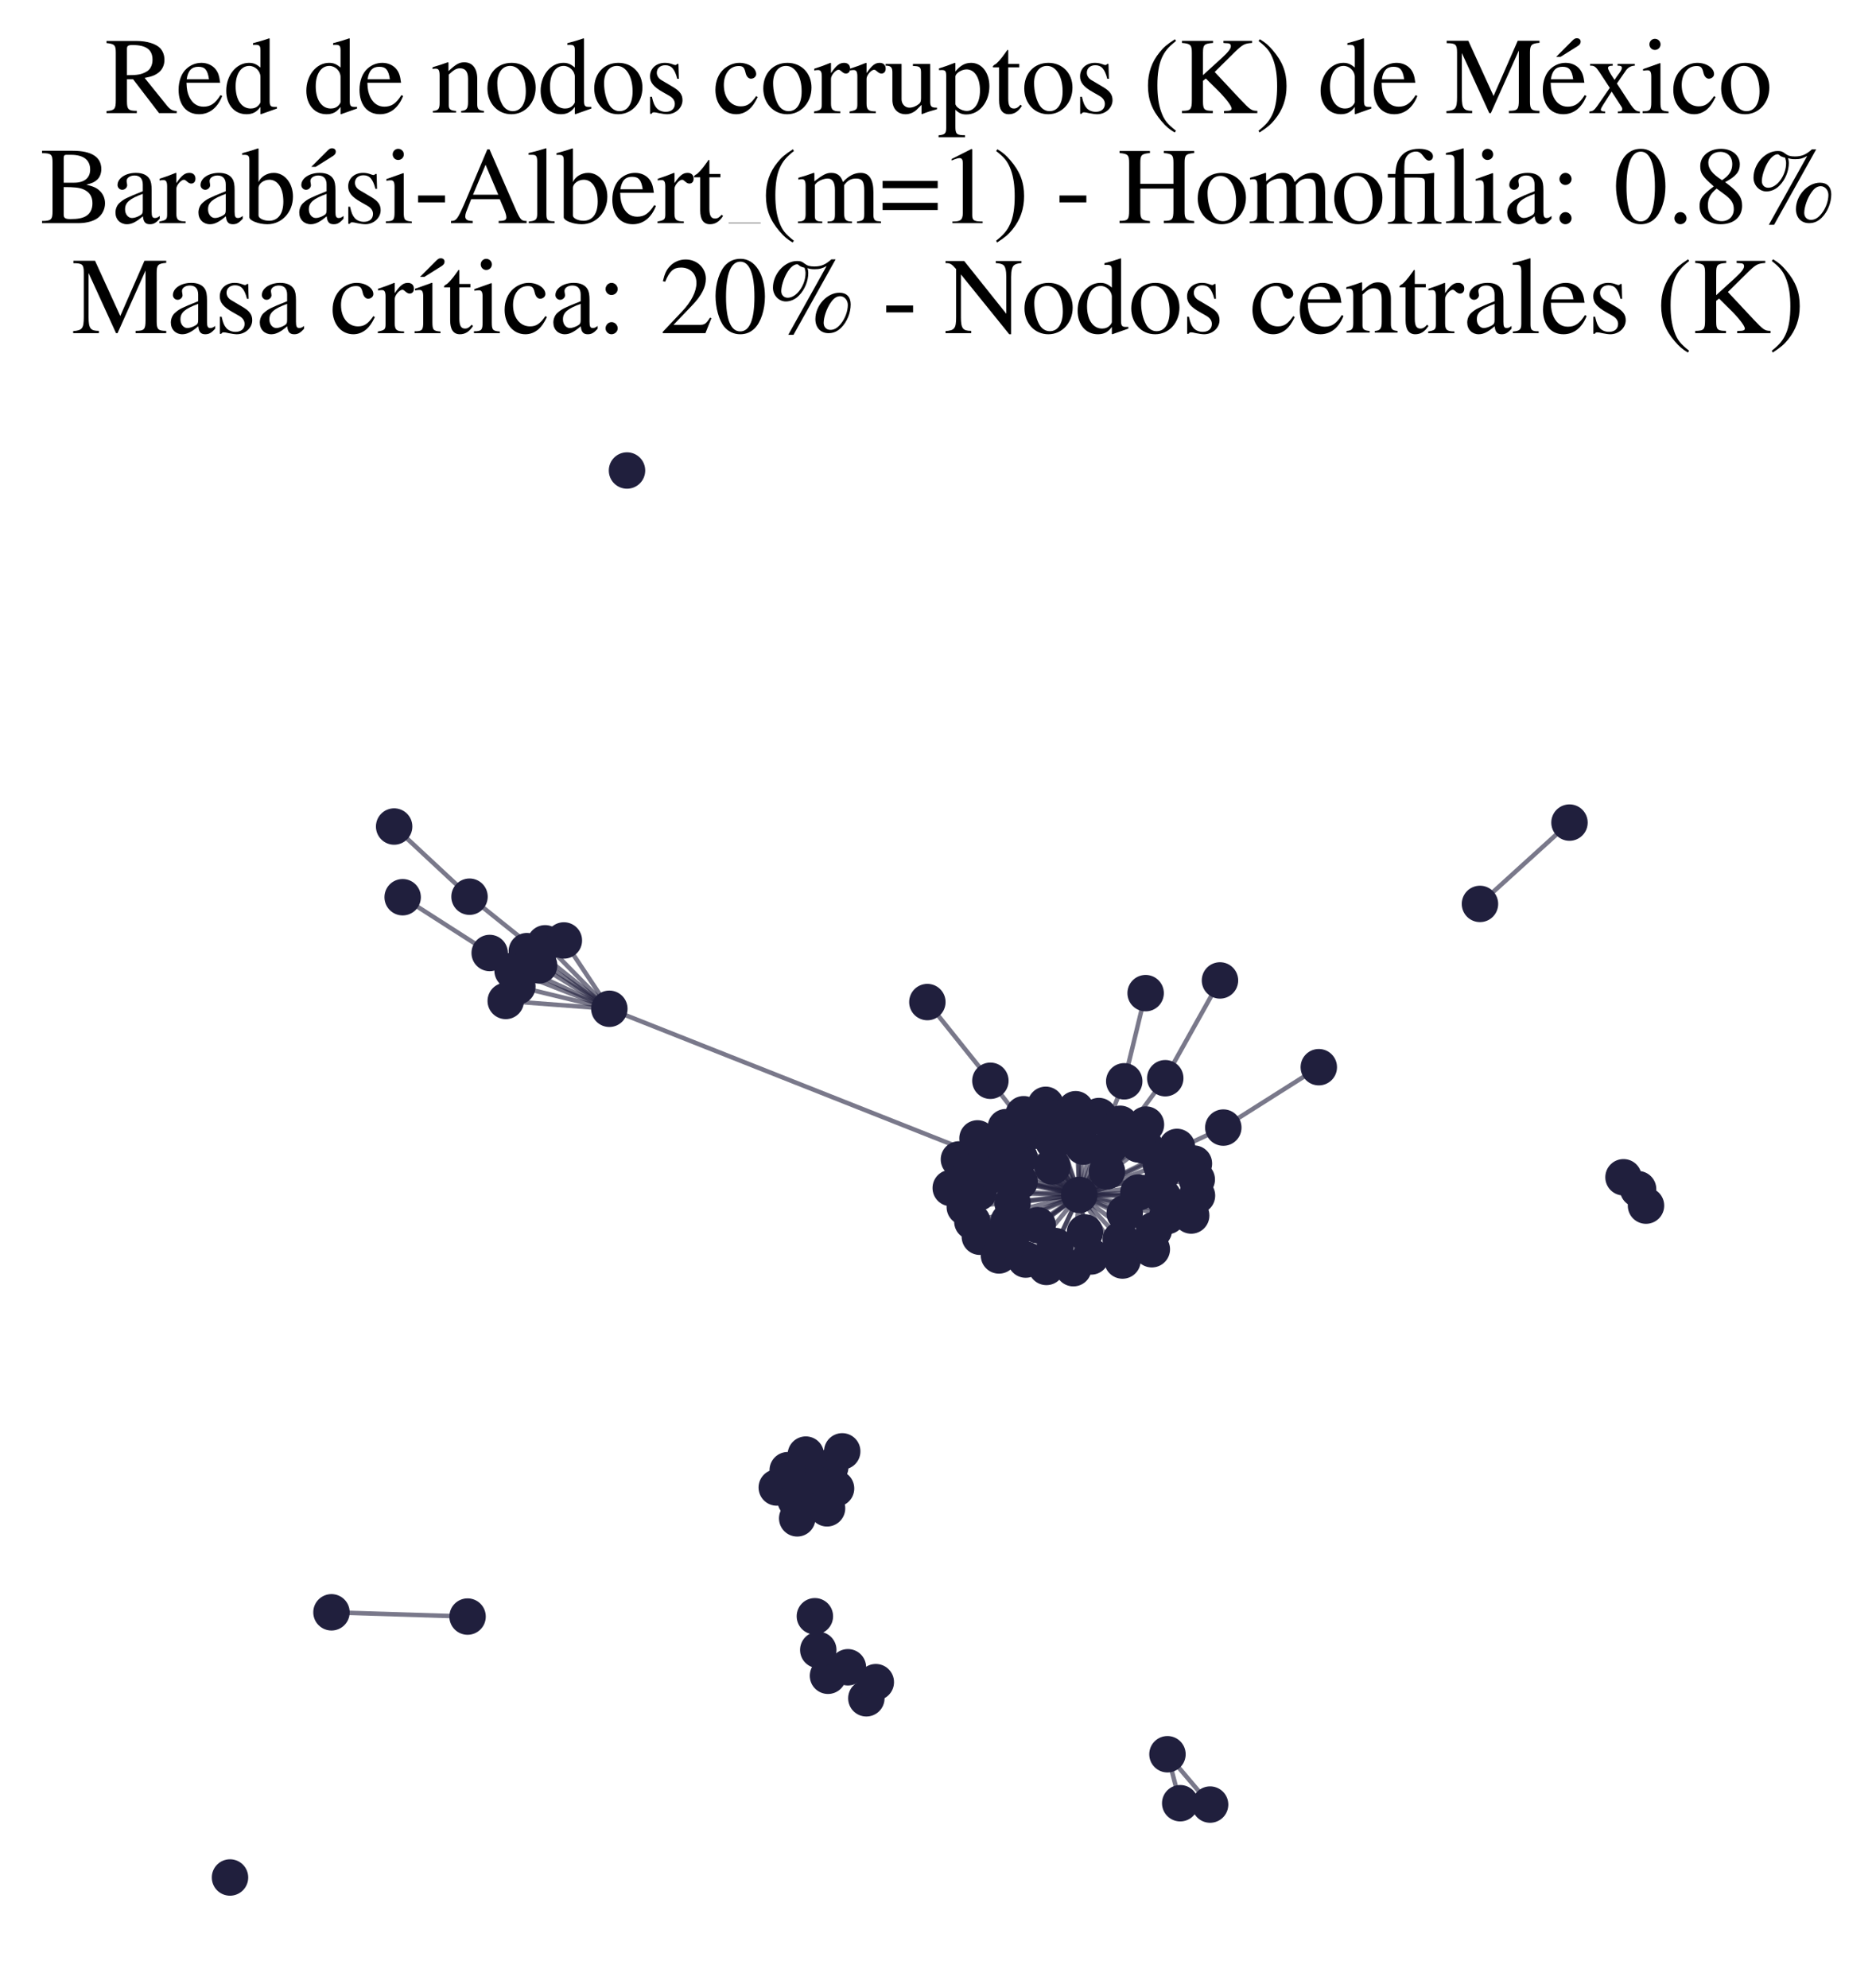 <?xml version="1.0" encoding="utf-8" standalone="no"?>
<!DOCTYPE svg PUBLIC "-//W3C//DTD SVG 1.1//EN"
  "http://www.w3.org/Graphics/SVG/1.1/DTD/svg11.dtd">
<svg xmlns:xlink="http://www.w3.org/1999/xlink" width="168.019pt" height="178.036pt" viewBox="0 0 168.019 178.036" xmlns="http://www.w3.org/2000/svg" version="1.1">
 <defs>
  <style type="text/css">*{stroke-linejoin: round; stroke-linecap: butt}</style>
 </defs>
 <g id="figure_1">
  <g id="patch_1">
   <path d="M 0 178.036 
L 168.019 178.036 
L 168.019 0 
L 0 0 
z
" style="fill: #ffffff"/>
  </g>
  <g id="axes_1">
   <g id="LineCollection_1">
    <path d="M 96.663 107.009 
L 88.479 103.267 
" clip-path="url(#p14bf5aca5a)" style="fill: none; stroke: #201f3d; stroke-opacity: 0.6; stroke-width: 0.4"/>
    <path d="M 96.663 107.009 
L 90.086 100.941 
" clip-path="url(#p14bf5aca5a)" style="fill: none; stroke: #201f3d; stroke-opacity: 0.6; stroke-width: 0.4"/>
    <path d="M 96.663 107.009 
L 88.701 96.787 
" clip-path="url(#p14bf5aca5a)" style="fill: none; stroke: #201f3d; stroke-opacity: 0.6; stroke-width: 0.4"/>
    <path d="M 96.663 107.009 
L 54.574 90.34 
" clip-path="url(#p14bf5aca5a)" style="fill: none; stroke: #201f3d; stroke-opacity: 0.6; stroke-width: 0.4"/>
    <path d="M 96.663 107.009 
L 93.72 113.459 
" clip-path="url(#p14bf5aca5a)" style="fill: none; stroke: #201f3d; stroke-opacity: 0.6; stroke-width: 0.4"/>
    <path d="M 96.663 107.009 
L 97.025 102.684 
" clip-path="url(#p14bf5aca5a)" style="fill: none; stroke: #201f3d; stroke-opacity: 0.6; stroke-width: 0.4"/>
    <path d="M 96.663 107.009 
L 100.535 112.885 
" clip-path="url(#p14bf5aca5a)" style="fill: none; stroke: #201f3d; stroke-opacity: 0.6; stroke-width: 0.4"/>
    <path d="M 96.663 107.009 
L 106.931 104.203 
" clip-path="url(#p14bf5aca5a)" style="fill: none; stroke: #201f3d; stroke-opacity: 0.6; stroke-width: 0.4"/>
    <path d="M 96.663 107.009 
L 97.168 110.374 
" clip-path="url(#p14bf5aca5a)" style="fill: none; stroke: #201f3d; stroke-opacity: 0.6; stroke-width: 0.4"/>
    <path d="M 96.663 107.009 
L 100.689 96.834 
" clip-path="url(#p14bf5aca5a)" style="fill: none; stroke: #201f3d; stroke-opacity: 0.6; stroke-width: 0.4"/>
    <path d="M 96.663 107.009 
L 90.34 109.368 
" clip-path="url(#p14bf5aca5a)" style="fill: none; stroke: #201f3d; stroke-opacity: 0.6; stroke-width: 0.4"/>
    <path d="M 96.663 107.009 
L 104.166 107.184 
" clip-path="url(#p14bf5aca5a)" style="fill: none; stroke: #201f3d; stroke-opacity: 0.6; stroke-width: 0.4"/>
    <path d="M 96.663 107.009 
L 103.97 104.27 
" clip-path="url(#p14bf5aca5a)" style="fill: none; stroke: #201f3d; stroke-opacity: 0.6; stroke-width: 0.4"/>
    <path d="M 96.663 107.009 
L 101.979 102.49 
" clip-path="url(#p14bf5aca5a)" style="fill: none; stroke: #201f3d; stroke-opacity: 0.6; stroke-width: 0.4"/>
    <path d="M 96.663 107.009 
L 92.939 109.717 
" clip-path="url(#p14bf5aca5a)" style="fill: none; stroke: #201f3d; stroke-opacity: 0.6; stroke-width: 0.4"/>
    <path d="M 96.663 107.009 
L 106.686 108.854 
" clip-path="url(#p14bf5aca5a)" style="fill: none; stroke: #201f3d; stroke-opacity: 0.6; stroke-width: 0.4"/>
    <path d="M 96.663 107.009 
L 104.363 96.558 
" clip-path="url(#p14bf5aca5a)" style="fill: none; stroke: #201f3d; stroke-opacity: 0.6; stroke-width: 0.4"/>
    <path d="M 96.663 107.009 
L 89.47 112.43 
" clip-path="url(#p14bf5aca5a)" style="fill: none; stroke: #201f3d; stroke-opacity: 0.6; stroke-width: 0.4"/>
    <path d="M 96.663 107.009 
L 100.731 108.654 
" clip-path="url(#p14bf5aca5a)" style="fill: none; stroke: #201f3d; stroke-opacity: 0.6; stroke-width: 0.4"/>
    <path d="M 96.663 107.009 
L 103.346 110.159 
" clip-path="url(#p14bf5aca5a)" style="fill: none; stroke: #201f3d; stroke-opacity: 0.6; stroke-width: 0.4"/>
    <path d="M 96.663 107.009 
L 87.087 109.407 
" clip-path="url(#p14bf5aca5a)" style="fill: none; stroke: #201f3d; stroke-opacity: 0.6; stroke-width: 0.4"/>
    <path d="M 96.663 107.009 
L 85.151 106.391 
" clip-path="url(#p14bf5aca5a)" style="fill: none; stroke: #201f3d; stroke-opacity: 0.6; stroke-width: 0.4"/>
    <path d="M 96.663 107.009 
L 85.884 103.83 
" clip-path="url(#p14bf5aca5a)" style="fill: none; stroke: #201f3d; stroke-opacity: 0.6; stroke-width: 0.4"/>
    <path d="M 96.663 107.009 
L 97.722 112.522 
" clip-path="url(#p14bf5aca5a)" style="fill: none; stroke: #201f3d; stroke-opacity: 0.6; stroke-width: 0.4"/>
    <path d="M 96.663 107.009 
L 89.125 105.162 
" clip-path="url(#p14bf5aca5a)" style="fill: none; stroke: #201f3d; stroke-opacity: 0.6; stroke-width: 0.4"/>
    <path d="M 96.663 107.009 
L 90.688 107.738 
" clip-path="url(#p14bf5aca5a)" style="fill: none; stroke: #201f3d; stroke-opacity: 0.6; stroke-width: 0.4"/>
    <path d="M 96.663 107.009 
L 90.393 102.383 
" clip-path="url(#p14bf5aca5a)" style="fill: none; stroke: #201f3d; stroke-opacity: 0.6; stroke-width: 0.4"/>
    <path d="M 96.663 107.009 
L 87.759 110.756 
" clip-path="url(#p14bf5aca5a)" style="fill: none; stroke: #201f3d; stroke-opacity: 0.6; stroke-width: 0.4"/>
    <path d="M 96.663 107.009 
L 109.562 100.98 
" clip-path="url(#p14bf5aca5a)" style="fill: none; stroke: #201f3d; stroke-opacity: 0.6; stroke-width: 0.4"/>
    <path d="M 96.663 107.009 
L 101.953 106.791 
" clip-path="url(#p14bf5aca5a)" style="fill: none; stroke: #201f3d; stroke-opacity: 0.6; stroke-width: 0.4"/>
    <path d="M 96.663 107.009 
L 96.568 100.727 
" clip-path="url(#p14bf5aca5a)" style="fill: none; stroke: #201f3d; stroke-opacity: 0.6; stroke-width: 0.4"/>
    <path d="M 96.663 107.009 
L 102.635 100.709 
" clip-path="url(#p14bf5aca5a)" style="fill: none; stroke: #201f3d; stroke-opacity: 0.6; stroke-width: 0.4"/>
    <path d="M 96.663 107.009 
L 86.41 108.101 
" clip-path="url(#p14bf5aca5a)" style="fill: none; stroke: #201f3d; stroke-opacity: 0.6; stroke-width: 0.4"/>
    <path d="M 96.663 107.009 
L 105.412 102.711 
" clip-path="url(#p14bf5aca5a)" style="fill: none; stroke: #201f3d; stroke-opacity: 0.6; stroke-width: 0.4"/>
    <path d="M 96.663 107.009 
L 91.317 105.817 
" clip-path="url(#p14bf5aca5a)" style="fill: none; stroke: #201f3d; stroke-opacity: 0.6; stroke-width: 0.4"/>
    <path d="M 96.663 107.009 
L 93.658 98.941 
" clip-path="url(#p14bf5aca5a)" style="fill: none; stroke: #201f3d; stroke-opacity: 0.6; stroke-width: 0.4"/>
    <path d="M 96.663 107.009 
L 98.417 99.946 
" clip-path="url(#p14bf5aca5a)" style="fill: none; stroke: #201f3d; stroke-opacity: 0.6; stroke-width: 0.4"/>
    <path d="M 96.663 107.009 
L 92.696 101.26 
" clip-path="url(#p14bf5aca5a)" style="fill: none; stroke: #201f3d; stroke-opacity: 0.6; stroke-width: 0.4"/>
    <path d="M 96.663 107.009 
L 94.359 102.261 
" clip-path="url(#p14bf5aca5a)" style="fill: none; stroke: #201f3d; stroke-opacity: 0.6; stroke-width: 0.4"/>
    <path d="M 96.663 107.009 
L 104.543 108.904 
" clip-path="url(#p14bf5aca5a)" style="fill: none; stroke: #201f3d; stroke-opacity: 0.6; stroke-width: 0.4"/>
    <path d="M 96.663 107.009 
L 102.517 102.61 
" clip-path="url(#p14bf5aca5a)" style="fill: none; stroke: #201f3d; stroke-opacity: 0.6; stroke-width: 0.4"/>
    <path d="M 96.663 107.009 
L 96.335 99.334 
" clip-path="url(#p14bf5aca5a)" style="fill: none; stroke: #201f3d; stroke-opacity: 0.6; stroke-width: 0.4"/>
    <path d="M 96.663 107.009 
L 107.186 105.628 
" clip-path="url(#p14bf5aca5a)" style="fill: none; stroke: #201f3d; stroke-opacity: 0.6; stroke-width: 0.4"/>
    <path d="M 96.663 107.009 
L 91.864 112.8 
" clip-path="url(#p14bf5aca5a)" style="fill: none; stroke: #201f3d; stroke-opacity: 0.6; stroke-width: 0.4"/>
    <path d="M 96.663 107.009 
L 94.51 111.586 
" clip-path="url(#p14bf5aca5a)" style="fill: none; stroke: #201f3d; stroke-opacity: 0.6; stroke-width: 0.4"/>
    <path d="M 96.663 107.009 
L 100.329 100.641 
" clip-path="url(#p14bf5aca5a)" style="fill: none; stroke: #201f3d; stroke-opacity: 0.6; stroke-width: 0.4"/>
    <path d="M 96.663 107.009 
L 86.822 105.038 
" clip-path="url(#p14bf5aca5a)" style="fill: none; stroke: #201f3d; stroke-opacity: 0.6; stroke-width: 0.4"/>
    <path d="M 96.663 107.009 
L 103.161 111.874 
" clip-path="url(#p14bf5aca5a)" style="fill: none; stroke: #201f3d; stroke-opacity: 0.6; stroke-width: 0.4"/>
    <path d="M 96.663 107.009 
L 87.547 101.947 
" clip-path="url(#p14bf5aca5a)" style="fill: none; stroke: #201f3d; stroke-opacity: 0.6; stroke-width: 0.4"/>
    <path d="M 96.663 107.009 
L 104.16 104.958 
" clip-path="url(#p14bf5aca5a)" style="fill: none; stroke: #201f3d; stroke-opacity: 0.6; stroke-width: 0.4"/>
    <path d="M 96.663 107.009 
L 91.681 99.783 
" clip-path="url(#p14bf5aca5a)" style="fill: none; stroke: #201f3d; stroke-opacity: 0.6; stroke-width: 0.4"/>
    <path d="M 96.663 107.009 
L 99.141 104.897 
" clip-path="url(#p14bf5aca5a)" style="fill: none; stroke: #201f3d; stroke-opacity: 0.6; stroke-width: 0.4"/>
    <path d="M 96.663 107.009 
L 94.26 104.468 
" clip-path="url(#p14bf5aca5a)" style="fill: none; stroke: #201f3d; stroke-opacity: 0.6; stroke-width: 0.4"/>
    <path d="M 96.663 107.009 
L 91.316 103.678 
" clip-path="url(#p14bf5aca5a)" style="fill: none; stroke: #201f3d; stroke-opacity: 0.6; stroke-width: 0.4"/>
    <path d="M 96.663 107.009 
L 100.37 111.015 
" clip-path="url(#p14bf5aca5a)" style="fill: none; stroke: #201f3d; stroke-opacity: 0.6; stroke-width: 0.4"/>
    <path d="M 96.663 107.009 
L 94.293 99.99 
" clip-path="url(#p14bf5aca5a)" style="fill: none; stroke: #201f3d; stroke-opacity: 0.6; stroke-width: 0.4"/>
    <path d="M 96.663 107.009 
L 107.205 107.071 
" clip-path="url(#p14bf5aca5a)" style="fill: none; stroke: #201f3d; stroke-opacity: 0.6; stroke-width: 0.4"/>
    <path d="M 96.663 107.009 
L 99.435 102.654 
" clip-path="url(#p14bf5aca5a)" style="fill: none; stroke: #201f3d; stroke-opacity: 0.6; stroke-width: 0.4"/>
    <path d="M 96.663 107.009 
L 90.545 111.173 
" clip-path="url(#p14bf5aca5a)" style="fill: none; stroke: #201f3d; stroke-opacity: 0.6; stroke-width: 0.4"/>
    <path d="M 96.663 107.009 
L 87.641 106.811 
" clip-path="url(#p14bf5aca5a)" style="fill: none; stroke: #201f3d; stroke-opacity: 0.6; stroke-width: 0.4"/>
    <path d="M 96.663 107.009 
L 96.134 113.571 
" clip-path="url(#p14bf5aca5a)" style="fill: none; stroke: #201f3d; stroke-opacity: 0.6; stroke-width: 0.4"/>
    <path d="M 88.701 96.787 
L 83.057 89.739 
" clip-path="url(#p14bf5aca5a)" style="fill: none; stroke: #201f3d; stroke-opacity: 0.6; stroke-width: 0.4"/>
    <path d="M 54.574 90.34 
L 43.857 85.344 
" clip-path="url(#p14bf5aca5a)" style="fill: none; stroke: #201f3d; stroke-opacity: 0.6; stroke-width: 0.4"/>
    <path d="M 54.574 90.34 
L 50.502 84.222 
" clip-path="url(#p14bf5aca5a)" style="fill: none; stroke: #201f3d; stroke-opacity: 0.6; stroke-width: 0.4"/>
    <path d="M 54.574 90.34 
L 48.823 84.478 
" clip-path="url(#p14bf5aca5a)" style="fill: none; stroke: #201f3d; stroke-opacity: 0.6; stroke-width: 0.4"/>
    <path d="M 54.574 90.34 
L 42.051 80.302 
" clip-path="url(#p14bf5aca5a)" style="fill: none; stroke: #201f3d; stroke-opacity: 0.6; stroke-width: 0.4"/>
    <path d="M 54.574 90.34 
L 48.286 86.457 
" clip-path="url(#p14bf5aca5a)" style="fill: none; stroke: #201f3d; stroke-opacity: 0.6; stroke-width: 0.4"/>
    <path d="M 54.574 90.34 
L 45.295 89.639 
" clip-path="url(#p14bf5aca5a)" style="fill: none; stroke: #201f3d; stroke-opacity: 0.6; stroke-width: 0.4"/>
    <path d="M 54.574 90.34 
L 46.337 88.344 
" clip-path="url(#p14bf5aca5a)" style="fill: none; stroke: #201f3d; stroke-opacity: 0.6; stroke-width: 0.4"/>
    <path d="M 54.574 90.34 
L 47.185 85.179 
" clip-path="url(#p14bf5aca5a)" style="fill: none; stroke: #201f3d; stroke-opacity: 0.6; stroke-width: 0.4"/>
    <path d="M 54.574 90.34 
L 45.909 86.932 
" clip-path="url(#p14bf5aca5a)" style="fill: none; stroke: #201f3d; stroke-opacity: 0.6; stroke-width: 0.4"/>
    <path d="M 100.689 96.834 
L 102.606 88.94 
" clip-path="url(#p14bf5aca5a)" style="fill: none; stroke: #201f3d; stroke-opacity: 0.6; stroke-width: 0.4"/>
    <path d="M 118.115 95.571 
L 109.562 100.98 
" clip-path="url(#p14bf5aca5a)" style="fill: none; stroke: #201f3d; stroke-opacity: 0.6; stroke-width: 0.4"/>
    <path d="M 109.264 87.802 
L 104.363 96.558 
" clip-path="url(#p14bf5aca5a)" style="fill: none; stroke: #201f3d; stroke-opacity: 0.6; stroke-width: 0.4"/>
    <path d="M 29.688 144.389 
L 41.877 144.771 
" clip-path="url(#p14bf5aca5a)" style="fill: none; stroke: #201f3d; stroke-opacity: 0.6; stroke-width: 0.4"/>
    <path d="M 140.567 73.666 
L 132.55 80.949 
" clip-path="url(#p14bf5aca5a)" style="fill: none; stroke: #201f3d; stroke-opacity: 0.6; stroke-width: 0.4"/>
    <path d="M 43.857 85.344 
L 36.063 80.349 
" clip-path="url(#p14bf5aca5a)" style="fill: none; stroke: #201f3d; stroke-opacity: 0.6; stroke-width: 0.4"/>
    <path d="M 104.561 157.1 
L 105.703 161.485 
" clip-path="url(#p14bf5aca5a)" style="fill: none; stroke: #201f3d; stroke-opacity: 0.6; stroke-width: 0.4"/>
    <path d="M 104.561 157.1 
L 108.379 161.607 
" clip-path="url(#p14bf5aca5a)" style="fill: none; stroke: #201f3d; stroke-opacity: 0.6; stroke-width: 0.4"/>
    <path d="M 42.051 80.302 
L 35.3 74.019 
" clip-path="url(#p14bf5aca5a)" style="fill: none; stroke: #201f3d; stroke-opacity: 0.6; stroke-width: 0.4"/>
   </g>
   <g id="PathCollection_1">
    <defs>
     <path id="m39d79a6104" d="M 0 1.581 
C 0.419 1.581 0.822 1.415 1.118 1.118 
C 1.415 0.822 1.581 0.419 1.581 0 
C 1.581 -0.419 1.415 -0.822 1.118 -1.118 
C 0.822 -1.415 0.419 -1.581 0 -1.581 
C -0.419 -1.581 -0.822 -1.415 -1.118 -1.118 
C -1.415 -0.822 -1.581 -0.419 -1.581 0 
C -1.581 0.419 -1.415 0.822 -1.118 1.118 
C -0.822 1.415 -0.419 1.581 0 1.581 
z
" style="stroke: #201f3d; stroke-width: 0.1"/>
    </defs>
    <g clip-path="url(#p14bf5aca5a)">
     <use xlink:href="#m39d79a6104" x="99.435" y="102.654" style="fill: #201f3d; stroke: #201f3d; stroke-width: 0.1"/>
     <use xlink:href="#m39d79a6104" x="35.3" y="74.019" style="fill: #201f3d; stroke: #201f3d; stroke-width: 0.1"/>
     <use xlink:href="#m39d79a6104" x="102.517" y="102.61" style="fill: #201f3d; stroke: #201f3d; stroke-width: 0.1"/>
     <use xlink:href="#m39d79a6104" x="103.97" y="104.27" style="fill: #201f3d; stroke: #201f3d; stroke-width: 0.1"/>
     <use xlink:href="#m39d79a6104" x="91.316" y="103.678" style="fill: #201f3d; stroke: #201f3d; stroke-width: 0.1"/>
     <use xlink:href="#m39d79a6104" x="87.759" y="110.756" style="fill: #201f3d; stroke: #201f3d; stroke-width: 0.1"/>
     <use xlink:href="#m39d79a6104" x="93.658" y="98.941" style="fill: #201f3d; stroke: #201f3d; stroke-width: 0.1"/>
     <use xlink:href="#m39d79a6104" x="92.696" y="101.26" style="fill: #201f3d; stroke: #201f3d; stroke-width: 0.1"/>
     <use xlink:href="#m39d79a6104" x="74.879" y="133.3" style="fill: #201f3d; stroke: #201f3d; stroke-width: 0.1"/>
     <use xlink:href="#m39d79a6104" x="47.185" y="85.179" style="fill: #201f3d; stroke: #201f3d; stroke-width: 0.1"/>
     <use xlink:href="#m39d79a6104" x="104.543" y="108.904" style="fill: #201f3d; stroke: #201f3d; stroke-width: 0.1"/>
     <use xlink:href="#m39d79a6104" x="69.569" y="133.212" style="fill: #201f3d; stroke: #201f3d; stroke-width: 0.1"/>
     <use xlink:href="#m39d79a6104" x="109.264" y="87.802" style="fill: #201f3d; stroke: #201f3d; stroke-width: 0.1"/>
     <use xlink:href="#m39d79a6104" x="145.405" y="105.429" style="fill: #201f3d; stroke: #201f3d; stroke-width: 0.1"/>
     <use xlink:href="#m39d79a6104" x="20.6" y="168.136" style="fill: #201f3d; stroke: #201f3d; stroke-width: 0.1"/>
     <use xlink:href="#m39d79a6104" x="104.561" y="157.1" style="fill: #201f3d; stroke: #201f3d; stroke-width: 0.1"/>
     <use xlink:href="#m39d79a6104" x="41.877" y="144.771" style="fill: #201f3d; stroke: #201f3d; stroke-width: 0.1"/>
     <use xlink:href="#m39d79a6104" x="83.057" y="89.739" style="fill: #201f3d; stroke: #201f3d; stroke-width: 0.1"/>
     <use xlink:href="#m39d79a6104" x="72.171" y="130.265" style="fill: #201f3d; stroke: #201f3d; stroke-width: 0.1"/>
     <use xlink:href="#m39d79a6104" x="100.535" y="112.885" style="fill: #201f3d; stroke: #201f3d; stroke-width: 0.1"/>
     <use xlink:href="#m39d79a6104" x="106.686" y="108.854" style="fill: #201f3d; stroke: #201f3d; stroke-width: 0.1"/>
     <use xlink:href="#m39d79a6104" x="90.688" y="107.738" style="fill: #201f3d; stroke: #201f3d; stroke-width: 0.1"/>
     <use xlink:href="#m39d79a6104" x="97.722" y="112.522" style="fill: #201f3d; stroke: #201f3d; stroke-width: 0.1"/>
     <use xlink:href="#m39d79a6104" x="96.134" y="113.571" style="fill: #201f3d; stroke: #201f3d; stroke-width: 0.1"/>
     <use xlink:href="#m39d79a6104" x="103.346" y="110.159" style="fill: #201f3d; stroke: #201f3d; stroke-width: 0.1"/>
     <use xlink:href="#m39d79a6104" x="89.47" y="112.43" style="fill: #201f3d; stroke: #201f3d; stroke-width: 0.1"/>
     <use xlink:href="#m39d79a6104" x="74.36" y="131.381" style="fill: #201f3d; stroke: #201f3d; stroke-width: 0.1"/>
     <use xlink:href="#m39d79a6104" x="140.567" y="73.666" style="fill: #201f3d; stroke: #201f3d; stroke-width: 0.1"/>
     <use xlink:href="#m39d79a6104" x="104.363" y="96.558" style="fill: #201f3d; stroke: #201f3d; stroke-width: 0.1"/>
     <use xlink:href="#m39d79a6104" x="42.051" y="80.302" style="fill: #201f3d; stroke: #201f3d; stroke-width: 0.1"/>
     <use xlink:href="#m39d79a6104" x="46.337" y="88.344" style="fill: #201f3d; stroke: #201f3d; stroke-width: 0.1"/>
     <use xlink:href="#m39d79a6104" x="100.689" y="96.834" style="fill: #201f3d; stroke: #201f3d; stroke-width: 0.1"/>
     <use xlink:href="#m39d79a6104" x="56.156" y="42.136" style="fill: #201f3d; stroke: #201f3d; stroke-width: 0.1"/>
     <use xlink:href="#m39d79a6104" x="96.568" y="100.727" style="fill: #201f3d; stroke: #201f3d; stroke-width: 0.1"/>
     <use xlink:href="#m39d79a6104" x="108.379" y="161.607" style="fill: #201f3d; stroke: #201f3d; stroke-width: 0.1"/>
     <use xlink:href="#m39d79a6104" x="90.086" y="100.941" style="fill: #201f3d; stroke: #201f3d; stroke-width: 0.1"/>
     <use xlink:href="#m39d79a6104" x="88.479" y="103.267" style="fill: #201f3d; stroke: #201f3d; stroke-width: 0.1"/>
     <use xlink:href="#m39d79a6104" x="104.16" y="104.958" style="fill: #201f3d; stroke: #201f3d; stroke-width: 0.1"/>
     <use xlink:href="#m39d79a6104" x="104.166" y="107.184" style="fill: #201f3d; stroke: #201f3d; stroke-width: 0.1"/>
     <use xlink:href="#m39d79a6104" x="54.574" y="90.34" style="fill: #201f3d; stroke: #201f3d; stroke-width: 0.1"/>
     <use xlink:href="#m39d79a6104" x="88.701" y="96.787" style="fill: #201f3d; stroke: #201f3d; stroke-width: 0.1"/>
     <use xlink:href="#m39d79a6104" x="36.063" y="80.349" style="fill: #201f3d; stroke: #201f3d; stroke-width: 0.1"/>
     <use xlink:href="#m39d79a6104" x="99.141" y="104.897" style="fill: #201f3d; stroke: #201f3d; stroke-width: 0.1"/>
     <use xlink:href="#m39d79a6104" x="94.293" y="99.99" style="fill: #201f3d; stroke: #201f3d; stroke-width: 0.1"/>
     <use xlink:href="#m39d79a6104" x="74.157" y="150.071" style="fill: #201f3d; stroke: #201f3d; stroke-width: 0.1"/>
     <use xlink:href="#m39d79a6104" x="91.864" y="112.8" style="fill: #201f3d; stroke: #201f3d; stroke-width: 0.1"/>
     <use xlink:href="#m39d79a6104" x="48.823" y="84.478" style="fill: #201f3d; stroke: #201f3d; stroke-width: 0.1"/>
     <use xlink:href="#m39d79a6104" x="93.72" y="113.459" style="fill: #201f3d; stroke: #201f3d; stroke-width: 0.1"/>
     <use xlink:href="#m39d79a6104" x="45.295" y="89.639" style="fill: #201f3d; stroke: #201f3d; stroke-width: 0.1"/>
     <use xlink:href="#m39d79a6104" x="146.712" y="106.495" style="fill: #201f3d; stroke: #201f3d; stroke-width: 0.1"/>
     <use xlink:href="#m39d79a6104" x="85.151" y="106.391" style="fill: #201f3d; stroke: #201f3d; stroke-width: 0.1"/>
     <use xlink:href="#m39d79a6104" x="77.593" y="152.09" style="fill: #201f3d; stroke: #201f3d; stroke-width: 0.1"/>
     <use xlink:href="#m39d79a6104" x="101.979" y="102.49" style="fill: #201f3d; stroke: #201f3d; stroke-width: 0.1"/>
     <use xlink:href="#m39d79a6104" x="109.562" y="100.98" style="fill: #201f3d; stroke: #201f3d; stroke-width: 0.1"/>
     <use xlink:href="#m39d79a6104" x="101.953" y="106.791" style="fill: #201f3d; stroke: #201f3d; stroke-width: 0.1"/>
     <use xlink:href="#m39d79a6104" x="100.37" y="111.015" style="fill: #201f3d; stroke: #201f3d; stroke-width: 0.1"/>
     <use xlink:href="#m39d79a6104" x="98.417" y="99.946" style="fill: #201f3d; stroke: #201f3d; stroke-width: 0.1"/>
     <use xlink:href="#m39d79a6104" x="85.884" y="103.83" style="fill: #201f3d; stroke: #201f3d; stroke-width: 0.1"/>
     <use xlink:href="#m39d79a6104" x="94.359" y="102.261" style="fill: #201f3d; stroke: #201f3d; stroke-width: 0.1"/>
     <use xlink:href="#m39d79a6104" x="50.502" y="84.222" style="fill: #201f3d; stroke: #201f3d; stroke-width: 0.1"/>
     <use xlink:href="#m39d79a6104" x="96.335" y="99.334" style="fill: #201f3d; stroke: #201f3d; stroke-width: 0.1"/>
     <use xlink:href="#m39d79a6104" x="87.087" y="109.407" style="fill: #201f3d; stroke: #201f3d; stroke-width: 0.1"/>
     <use xlink:href="#m39d79a6104" x="107.205" y="107.071" style="fill: #201f3d; stroke: #201f3d; stroke-width: 0.1"/>
     <use xlink:href="#m39d79a6104" x="72.701" y="132.475" style="fill: #201f3d; stroke: #201f3d; stroke-width: 0.1"/>
     <use xlink:href="#m39d79a6104" x="71.258" y="134.357" style="fill: #201f3d; stroke: #201f3d; stroke-width: 0.1"/>
     <use xlink:href="#m39d79a6104" x="102.635" y="100.709" style="fill: #201f3d; stroke: #201f3d; stroke-width: 0.1"/>
     <use xlink:href="#m39d79a6104" x="86.822" y="105.038" style="fill: #201f3d; stroke: #201f3d; stroke-width: 0.1"/>
     <use xlink:href="#m39d79a6104" x="106.931" y="104.203" style="fill: #201f3d; stroke: #201f3d; stroke-width: 0.1"/>
     <use xlink:href="#m39d79a6104" x="71.4" y="135.975" style="fill: #201f3d; stroke: #201f3d; stroke-width: 0.1"/>
     <use xlink:href="#m39d79a6104" x="87.641" y="106.811" style="fill: #201f3d; stroke: #201f3d; stroke-width: 0.1"/>
     <use xlink:href="#m39d79a6104" x="75.431" y="129.974" style="fill: #201f3d; stroke: #201f3d; stroke-width: 0.1"/>
     <use xlink:href="#m39d79a6104" x="89.125" y="105.162" style="fill: #201f3d; stroke: #201f3d; stroke-width: 0.1"/>
     <use xlink:href="#m39d79a6104" x="86.41" y="108.101" style="fill: #201f3d; stroke: #201f3d; stroke-width: 0.1"/>
     <use xlink:href="#m39d79a6104" x="102.606" y="88.94" style="fill: #201f3d; stroke: #201f3d; stroke-width: 0.1"/>
     <use xlink:href="#m39d79a6104" x="90.545" y="111.173" style="fill: #201f3d; stroke: #201f3d; stroke-width: 0.1"/>
     <use xlink:href="#m39d79a6104" x="73.287" y="147.758" style="fill: #201f3d; stroke: #201f3d; stroke-width: 0.1"/>
     <use xlink:href="#m39d79a6104" x="92.939" y="109.717" style="fill: #201f3d; stroke: #201f3d; stroke-width: 0.1"/>
     <use xlink:href="#m39d79a6104" x="103.161" y="111.874" style="fill: #201f3d; stroke: #201f3d; stroke-width: 0.1"/>
     <use xlink:href="#m39d79a6104" x="70.55" y="131.66" style="fill: #201f3d; stroke: #201f3d; stroke-width: 0.1"/>
     <use xlink:href="#m39d79a6104" x="90.34" y="109.368" style="fill: #201f3d; stroke: #201f3d; stroke-width: 0.1"/>
     <use xlink:href="#m39d79a6104" x="132.55" y="80.949" style="fill: #201f3d; stroke: #201f3d; stroke-width: 0.1"/>
     <use xlink:href="#m39d79a6104" x="91.681" y="99.783" style="fill: #201f3d; stroke: #201f3d; stroke-width: 0.1"/>
     <use xlink:href="#m39d79a6104" x="75.942" y="149.309" style="fill: #201f3d; stroke: #201f3d; stroke-width: 0.1"/>
     <use xlink:href="#m39d79a6104" x="118.115" y="95.571" style="fill: #201f3d; stroke: #201f3d; stroke-width: 0.1"/>
     <use xlink:href="#m39d79a6104" x="94.51" y="111.586" style="fill: #201f3d; stroke: #201f3d; stroke-width: 0.1"/>
     <use xlink:href="#m39d79a6104" x="90.393" y="102.383" style="fill: #201f3d; stroke: #201f3d; stroke-width: 0.1"/>
     <use xlink:href="#m39d79a6104" x="97.025" y="102.684" style="fill: #201f3d; stroke: #201f3d; stroke-width: 0.1"/>
     <use xlink:href="#m39d79a6104" x="147.419" y="107.968" style="fill: #201f3d; stroke: #201f3d; stroke-width: 0.1"/>
     <use xlink:href="#m39d79a6104" x="87.547" y="101.947" style="fill: #201f3d; stroke: #201f3d; stroke-width: 0.1"/>
     <use xlink:href="#m39d79a6104" x="78.44" y="150.644" style="fill: #201f3d; stroke: #201f3d; stroke-width: 0.1"/>
     <use xlink:href="#m39d79a6104" x="94.26" y="104.468" style="fill: #201f3d; stroke: #201f3d; stroke-width: 0.1"/>
     <use xlink:href="#m39d79a6104" x="74.072" y="135.076" style="fill: #201f3d; stroke: #201f3d; stroke-width: 0.1"/>
     <use xlink:href="#m39d79a6104" x="105.412" y="102.711" style="fill: #201f3d; stroke: #201f3d; stroke-width: 0.1"/>
     <use xlink:href="#m39d79a6104" x="29.688" y="144.389" style="fill: #201f3d; stroke: #201f3d; stroke-width: 0.1"/>
     <use xlink:href="#m39d79a6104" x="45.909" y="86.932" style="fill: #201f3d; stroke: #201f3d; stroke-width: 0.1"/>
     <use xlink:href="#m39d79a6104" x="107.186" y="105.628" style="fill: #201f3d; stroke: #201f3d; stroke-width: 0.1"/>
     <use xlink:href="#m39d79a6104" x="91.317" y="105.817" style="fill: #201f3d; stroke: #201f3d; stroke-width: 0.1"/>
     <use xlink:href="#m39d79a6104" x="72.982" y="144.742" style="fill: #201f3d; stroke: #201f3d; stroke-width: 0.1"/>
     <use xlink:href="#m39d79a6104" x="100.731" y="108.654" style="fill: #201f3d; stroke: #201f3d; stroke-width: 0.1"/>
     <use xlink:href="#m39d79a6104" x="43.857" y="85.344" style="fill: #201f3d; stroke: #201f3d; stroke-width: 0.1"/>
     <use xlink:href="#m39d79a6104" x="96.663" y="107.009" style="fill: #201f3d; stroke: #201f3d; stroke-width: 0.1"/>
     <use xlink:href="#m39d79a6104" x="100.329" y="100.641" style="fill: #201f3d; stroke: #201f3d; stroke-width: 0.1"/>
     <use xlink:href="#m39d79a6104" x="105.703" y="161.485" style="fill: #201f3d; stroke: #201f3d; stroke-width: 0.1"/>
     <use xlink:href="#m39d79a6104" x="48.286" y="86.457" style="fill: #201f3d; stroke: #201f3d; stroke-width: 0.1"/>
     <use xlink:href="#m39d79a6104" x="97.168" y="110.374" style="fill: #201f3d; stroke: #201f3d; stroke-width: 0.1"/>
    </g>
   </g>
   <g id="text_1">
    <!-- Red de nodos corruptos (K) de México -->
    <g transform="translate(9.372 10.132) scale(0.096 -0.096)">
     <defs>
      <path id="NimbusRomNo9L-Regu-52" d="M 4218 121 
C 3974 140 3846 205 3661 424 
L 2342 2061 
C 2771 2143 2963 2219 3174 2388 
C 3379 2553 3501 2818 3501 3113 
C 3501 3385 3418 3618 3251 3801 
C 3008 4059 2477 4224 1875 4224 
L 109 4224 
L 109 4102 
C 589 4051 653 3981 653 3528 
L 653 765 
C 653 236 589 159 109 121 
L 109 0 
L 1882 0 
L 1882 134 
C 1389 134 1306 219 1306 692 
L 1306 1984 
L 1664 1984 
L 3187 0 
L 4218 0 
L 4218 121 
z
M 1306 3762 
C 1306 3937 1376 3987 1632 3987 
C 2432 3987 2803 3716 2803 3123 
C 2803 2807 2669 2542 2438 2423 
C 2144 2258 1920 2221 1306 2221 
L 1306 3762 
z
" transform="scale(0.016)"/>
      <path id="NimbusRomNo9L-Regu-65" d="M 2611 1053 
C 2304 564 2029 378 1619 378 
C 1254 378 979 564 794 930 
C 678 1174 634 1386 621 1779 
L 2592 1779 
C 2541 2193 2477 2377 2317 2581 
C 2125 2811 1830 2944 1498 2944 
C 1178 2944 877 2829 634 2611 
C 333 2349 160 1894 160 1370 
C 160 486 621 -64 1357 -64 
C 1965 -64 2445 315 2714 1008 
L 2611 1053 
z
M 634 1984 
C 704 2479 922 2714 1312 2714 
C 1702 2714 1856 2535 1939 1984 
L 634 1984 
z
" transform="scale(0.016)"/>
      <path id="NimbusRomNo9L-Regu-64" d="M 2202 -64 
L 3142 269 
L 3142 365 
C 3027 365 3014 365 2995 365 
C 2765 365 2714 435 2714 731 
L 2714 4364 
L 2682 4377 
C 2374 4268 2150 4204 1741 4096 
L 1741 3994 
C 1792 4000 1830 4000 1882 4000 
C 2118 4000 2176 3936 2176 3672 
L 2176 2669 
C 1933 2874 1760 2944 1504 2944 
C 768 2944 173 2221 173 1312 
C 173 493 653 -64 1357 -64 
C 1715 -64 1958 64 2176 365 
L 2176 -45 
L 2202 -64 
z
M 2176 653 
C 2176 608 2131 531 2067 461 
C 1952 333 1792 269 1606 269 
C 1075 269 723 781 723 1568 
C 723 2291 1037 2765 1523 2765 
C 1862 2765 2176 2464 2176 2125 
L 2176 653 
z
" transform="scale(0.016)"/>
      <path id="NimbusRomNo9L-Regu-6e" d="M 102 2579 
C 141 2598 205 2605 275 2605 
C 454 2605 512 2509 512 2195 
L 512 608 
C 512 243 442 154 115 128 
L 115 32 
L 1472 32 
L 1472 128 
C 1146 154 1050 230 1050 461 
L 1050 2259 
C 1357 2547 1498 2624 1709 2624 
C 2022 2624 2176 2426 2176 2003 
L 2176 666 
C 2176 262 2093 154 1773 128 
L 1773 32 
L 3104 32 
L 3104 128 
C 2790 160 2714 237 2714 550 
L 2714 2016 
C 2714 2618 2432 2976 1958 2976 
C 1664 2976 1466 2867 1030 2458 
L 1030 2963 
L 986 2976 
C 672 2861 454 2790 102 2688 
L 102 2579 
z
" transform="scale(0.016)"/>
      <path id="NimbusRomNo9L-Regu-6f" d="M 1600 2944 
C 768 2944 186 2330 186 1446 
C 186 582 781 -64 1587 -64 
C 2394 -64 3008 614 3008 1498 
C 3008 2336 2419 2944 1600 2944 
z
M 1517 2765 
C 2054 2765 2432 2150 2432 1274 
C 2432 550 2144 115 1664 115 
C 1414 115 1178 269 1043 525 
C 864 858 762 1306 762 1760 
C 762 2368 1062 2765 1517 2765 
z
" transform="scale(0.016)"/>
      <path id="NimbusRomNo9L-Regu-73" d="M 2016 2010 
L 1990 2880 
L 1920 2880 
L 1907 2867 
C 1850 2822 1843 2816 1818 2816 
C 1779 2816 1715 2829 1645 2861 
C 1504 2915 1363 2944 1197 2944 
C 691 2944 326 2616 326 2154 
C 326 1796 531 1539 1075 1231 
L 1446 1020 
C 1670 892 1779 737 1779 539 
C 1779 256 1574 77 1248 77 
C 1030 77 832 159 710 298 
C 576 455 518 600 435 960 
L 333 960 
L 333 -39 
L 416 -39 
C 461 33 486 48 563 48 
C 621 48 710 35 858 -2 
C 1037 -39 1210 -64 1325 -64 
C 1818 -64 2227 308 2227 757 
C 2227 1077 2074 1289 1690 1520 
L 998 1930 
C 819 2033 723 2194 723 2367 
C 723 2624 922 2803 1216 2803 
C 1581 2803 1773 2583 1920 2010 
L 2016 2010 
z
" transform="scale(0.016)"/>
      <path id="NimbusRomNo9L-Regu-63" d="M 2547 998 
C 2240 550 2010 397 1645 397 
C 1062 397 653 909 653 1645 
C 653 2304 1005 2758 1523 2758 
C 1754 2758 1837 2688 1901 2451 
L 1939 2310 
C 1990 2131 2106 2016 2240 2016 
C 2406 2016 2547 2138 2547 2285 
C 2547 2643 2099 2944 1562 2944 
C 1248 2944 922 2816 659 2586 
C 339 2304 160 1869 160 1363 
C 160 531 666 -64 1376 -64 
C 1664 -64 1920 38 2150 237 
C 2323 390 2445 563 2637 941 
L 2547 998 
z
" transform="scale(0.016)"/>
      <path id="NimbusRomNo9L-Regu-72" d="M 45 2496 
C 134 2515 192 2522 269 2522 
C 429 2522 486 2419 486 2138 
L 486 538 
C 486 218 442 173 32 96 
L 32 0 
L 1568 0 
L 1568 102 
C 1133 102 1024 199 1024 565 
L 1024 2013 
C 1024 2219 1299 2541 1472 2541 
C 1510 2541 1568 2509 1638 2445 
C 1741 2355 1811 2317 1894 2317 
C 2048 2317 2144 2426 2144 2605 
C 2144 2816 2010 2944 1792 2944 
C 1523 2944 1338 2797 1024 2343 
L 1024 2931 
L 992 2944 
C 653 2803 422 2721 45 2599 
L 45 2496 
z
" transform="scale(0.016)"/>
      <path id="NimbusRomNo9L-Regu-75" d="M 3066 320 
L 3034 320 
C 2739 320 2669 390 2669 685 
L 2669 2880 
L 1658 2880 
L 1658 2758 
C 2054 2758 2131 2694 2131 2375 
L 2131 875 
C 2131 697 2099 607 2010 537 
C 1837 397 1638 320 1446 320 
C 1197 320 992 537 992 805 
L 992 2880 
L 58 2880 
L 58 2778 
C 365 2778 454 2682 454 2387 
L 454 770 
C 454 263 762 -64 1229 -64 
C 1466 -64 1715 38 1888 211 
L 2163 486 
L 2163 -45 
L 2189 -58 
C 2509 70 2739 141 3066 230 
L 3066 320 
z
" transform="scale(0.016)"/>
      <path id="NimbusRomNo9L-Regu-70" d="M 58 2516 
C 115 2522 160 2522 218 2522 
C 435 2522 480 2458 480 2155 
L 480 -855 
C 480 -1189 410 -1261 32 -1299 
L 32 -1408 
L 1581 -1408 
L 1581 -1293 
C 1101 -1293 1018 -1222 1018 -816 
L 1018 199 
C 1242 -13 1395 -77 1664 -77 
C 2419 -77 3008 643 3008 1575 
C 3008 2372 2560 2944 1939 2944 
C 1581 2944 1299 2784 1018 2438 
L 1018 2931 
L 979 2944 
C 634 2810 410 2726 58 2618 
L 58 2516 
z
M 1018 2136 
C 1018 2329 1376 2560 1670 2560 
C 2144 2560 2458 2071 2458 1324 
C 2458 611 2144 128 1683 128 
C 1382 128 1018 359 1018 552 
L 1018 2136 
z
" transform="scale(0.016)"/>
      <path id="NimbusRomNo9L-Regu-74" d="M 1632 2880 
L 986 2880 
L 986 3622 
C 986 3686 979 3706 941 3706 
C 896 3648 858 3590 813 3526 
C 570 3174 294 2867 192 2841 
C 122 2794 83 2748 83 2715 
C 83 2695 90 2682 109 2682 
L 448 2682 
L 448 751 
C 448 212 640 -64 1018 -64 
C 1331 -64 1574 90 1786 423 
L 1702 493 
C 1568 333 1459 269 1318 269 
C 1082 269 986 443 986 847 
L 986 2682 
L 1632 2682 
L 1632 2880 
z
" transform="scale(0.016)"/>
      <path id="NimbusRomNo9L-Regu-28" d="M 1888 4326 
C 1414 4019 1222 3853 986 3558 
C 531 3002 307 2362 307 1613 
C 307 800 544 173 1107 -480 
C 1370 -787 1536 -928 1869 -1133 
L 1946 -1030 
C 1434 -627 1254 -403 1082 77 
C 928 506 858 992 858 1632 
C 858 2304 941 2829 1114 3226 
C 1293 3622 1485 3853 1946 4224 
L 1888 4326 
z
" transform="scale(0.016)"/>
      <path id="NimbusRomNo9L-Regu-4b" d="M 2643 4109 
C 2720 4096 2784 4096 2810 4096 
C 3002 4096 3078 4045 3078 3917 
C 3078 3775 2931 3583 2579 3257 
L 1446 2224 
L 1446 3534 
C 1446 4000 1517 4071 2035 4109 
L 2035 4231 
L 218 4231 
L 218 4109 
C 717 4071 794 3988 794 3531 
L 794 750 
C 794 217 723 134 218 134 
L 218 0 
L 2022 0 
L 2022 134 
C 1523 134 1446 211 1446 683 
L 1446 1891 
L 1613 2026 
L 2291 1355 
C 2778 876 3123 422 3123 269 
C 3123 179 3034 134 2854 134 
C 2822 134 2752 134 2675 121 
L 2675 0 
L 4627 0 
L 4627 134 
C 4294 134 4205 198 3622 816 
L 2131 2409 
L 3347 3611 
C 3782 4026 3885 4077 4320 4109 
L 4320 4231 
L 2643 4231 
L 2643 4109 
z
" transform="scale(0.016)"/>
      <path id="NimbusRomNo9L-Regu-29" d="M 243 -1133 
C 717 -826 909 -659 1146 -365 
C 1600 192 1824 832 1824 1581 
C 1824 2400 1587 3021 1024 3674 
C 762 3981 595 4122 262 4326 
L 186 4224 
C 698 3821 870 3597 1050 3117 
C 1203 2688 1274 2202 1274 1562 
C 1274 896 1190 365 1018 -26 
C 838 -429 646 -659 186 -1030 
L 243 -1133 
z
" transform="scale(0.016)"/>
      <path id="NimbusRomNo9L-Regu-4d" d="M 4314 3667 
L 4314 751 
C 4314 217 4237 134 3731 134 
L 3731 0 
L 5523 0 
L 5523 134 
C 5056 134 4966 223 4966 681 
L 4966 3536 
C 4966 3993 5050 4077 5523 4115 
L 5523 4237 
L 4250 4237 
L 2835 1004 
L 1357 4237 
L 90 4237 
L 90 4096 
C 614 4096 698 4019 698 3550 
L 698 943 
C 698 282 608 159 77 121 
L 77 0 
L 1581 0 
L 1581 134 
C 1088 134 979 282 979 931 
L 979 3520 
L 2586 0 
L 2675 0 
L 4314 3667 
z
" transform="scale(0.016)"/>
      <path id="NimbusRomNo9L-Regu-b4" d="M 851 3264 
L 1837 3882 
C 1971 3964 2029 4047 2029 4148 
C 2029 4275 1946 4352 1805 4352 
C 1709 4352 1651 4320 1536 4206 
L 595 3264 
L 851 3264 
z
" transform="scale(0.016)"/>
      <path id="NimbusRomNo9L-Regu-78" d="M 1779 0 
L 3066 0 
L 3066 96 
C 2867 96 2739 198 2541 480 
L 1722 1735 
L 2253 2502 
C 2374 2675 2566 2778 2771 2778 
L 2771 2880 
L 1760 2880 
L 1760 2778 
C 1952 2778 2016 2740 2016 2649 
C 2016 2571 1939 2430 1779 2229 
C 1747 2191 1670 2075 1587 1946 
L 1498 2074 
C 1318 2342 1203 2560 1203 2643 
C 1203 2733 1286 2778 1478 2778 
L 1478 2880 
L 154 2880 
L 154 2778 
L 211 2778 
C 403 2778 506 2695 704 2396 
L 1306 1479 
L 576 422 
C 384 160 320 115 109 96 
L 109 0 
L 1037 0 
L 1037 96 
C 858 96 781 128 781 211 
C 781 250 826 346 909 474 
L 1414 1261 
L 1997 365 
C 2022 326 2035 288 2035 250 
C 2035 123 1990 96 1779 96 
L 1779 0 
z
" transform="scale(0.016)"/>
      <path id="NimbusRomNo9L-Regu-69" d="M 1120 2929 
L 128 2579 
L 128 2484 
L 179 2490 
C 256 2502 339 2509 397 2509 
C 550 2509 608 2406 608 2125 
L 608 640 
C 608 179 544 109 102 109 
L 102 0 
L 1619 0 
L 1619 96 
C 1197 128 1146 191 1146 650 
L 1146 2910 
L 1120 2929 
z
M 819 4352 
C 646 4352 499 4205 499 4026 
C 499 3847 640 3699 819 3699 
C 1005 3699 1152 3840 1152 4026 
C 1152 4205 1005 4352 819 4352 
z
" transform="scale(0.016)"/>
     </defs>
     <use xlink:href="#NimbusRomNo9L-Regu-52" transform="scale(0.996)"/>
     <use xlink:href="#NimbusRomNo9L-Regu-65" transform="translate(66.45 0) scale(0.996)"/>
     <use xlink:href="#NimbusRomNo9L-Regu-64" transform="translate(110.684 0) scale(0.996)"/>
     <use xlink:href="#NimbusRomNo9L-Regu-64" transform="translate(185.403 0) scale(0.996)"/>
     <use xlink:href="#NimbusRomNo9L-Regu-65" transform="translate(235.217 0) scale(0.996)"/>
     <use xlink:href="#NimbusRomNo9L-Regu-6e" transform="translate(304.357 0) scale(0.996)"/>
     <use xlink:href="#NimbusRomNo9L-Regu-6f" transform="translate(354.17 0) scale(0.996)"/>
     <use xlink:href="#NimbusRomNo9L-Regu-64" transform="translate(403.983 0) scale(0.996)"/>
     <use xlink:href="#NimbusRomNo9L-Regu-6f" transform="translate(453.796 0) scale(0.996)"/>
     <use xlink:href="#NimbusRomNo9L-Regu-73" transform="translate(503.61 0) scale(0.996)"/>
     <use xlink:href="#NimbusRomNo9L-Regu-63" transform="translate(567.27 0) scale(0.996)"/>
     <use xlink:href="#NimbusRomNo9L-Regu-6f" transform="translate(611.503 0) scale(0.996)"/>
     <use xlink:href="#NimbusRomNo9L-Regu-72" transform="translate(661.317 0) scale(0.996)"/>
     <use xlink:href="#NimbusRomNo9L-Regu-72" transform="translate(694.492 0) scale(0.996)"/>
     <use xlink:href="#NimbusRomNo9L-Regu-75" transform="translate(727.667 0) scale(0.996)"/>
     <use xlink:href="#NimbusRomNo9L-Regu-70" transform="translate(777.48 0) scale(0.996)"/>
     <use xlink:href="#NimbusRomNo9L-Regu-74" transform="translate(827.294 0) scale(0.996)"/>
     <use xlink:href="#NimbusRomNo9L-Regu-6f" transform="translate(854.989 0) scale(0.996)"/>
     <use xlink:href="#NimbusRomNo9L-Regu-73" transform="translate(904.802 0) scale(0.996)"/>
     <use xlink:href="#NimbusRomNo9L-Regu-28" transform="translate(968.462 0) scale(0.996)"/>
     <use xlink:href="#NimbusRomNo9L-Regu-4b" transform="translate(1001.637 0) scale(0.996)"/>
     <use xlink:href="#NimbusRomNo9L-Regu-29" transform="translate(1073.567 0) scale(0.996)"/>
     <use xlink:href="#NimbusRomNo9L-Regu-64" transform="translate(1131.649 0) scale(0.996)"/>
     <use xlink:href="#NimbusRomNo9L-Regu-65" transform="translate(1181.462 0) scale(0.996)"/>
     <use xlink:href="#NimbusRomNo9L-Regu-4d" transform="translate(1250.603 0) scale(0.996)"/>
     <use xlink:href="#NimbusRomNo9L-Regu-b4" transform="translate(1344.699 0.498) scale(0.996)"/>
     <use xlink:href="#NimbusRomNo9L-Regu-65" transform="translate(1339.17 0) scale(0.996)"/>
     <use xlink:href="#NimbusRomNo9L-Regu-78" transform="translate(1383.403 0) scale(0.996)"/>
     <use xlink:href="#NimbusRomNo9L-Regu-69" transform="translate(1433.216 0) scale(0.996)"/>
     <use xlink:href="#NimbusRomNo9L-Regu-63" transform="translate(1460.911 0) scale(0.996)"/>
     <use xlink:href="#NimbusRomNo9L-Regu-6f" transform="translate(1505.145 0) scale(0.996)"/>
    </g>
    <!-- Barabási-Albert_(m=1) - Homofilia: 0.8\%  -->
    <g transform="translate(3.6 19.984) scale(0.096 -0.096)">
     <defs>
      <path id="NimbusRomNo9L-Regu-42" d="M 109 4237 
L 109 4096 
C 646 4096 723 4026 723 3548 
L 723 689 
C 723 212 640 128 109 128 
L 109 0 
L 2246 0 
C 2746 0 3200 136 3437 356 
C 3667 564 3795 855 3795 1165 
C 3795 1451 3680 1710 3482 1897 
C 3290 2072 3117 2150 2701 2253 
C 3034 2335 3168 2398 3322 2531 
C 3482 2671 3578 2903 3578 3163 
C 3578 3871 3008 4237 1901 4237 
L 109 4237 
z
M 1376 2112 
C 1997 2112 2291 2080 2522 1982 
C 2886 1827 3059 1568 3059 1159 
C 3059 809 2925 555 2669 406 
C 2464 290 2202 238 1779 238 
C 1466 238 1376 296 1376 504 
L 1376 2112 
z
M 1376 2368 
L 1376 3812 
C 1376 3944 1421 4001 1517 4001 
L 1798 4001 
C 2534 4001 2925 3699 2925 3137 
C 2925 2646 2586 2368 1984 2368 
L 1376 2368 
z
" transform="scale(0.016)"/>
      <path id="NimbusRomNo9L-Regu-61" d="M 2829 423 
C 2720 333 2643 301 2547 301 
C 2400 301 2355 390 2355 672 
L 2355 1920 
C 2355 2253 2323 2438 2227 2592 
C 2086 2822 1811 2944 1434 2944 
C 832 2944 358 2630 358 2227 
C 358 2080 486 1952 634 1952 
C 787 1952 922 2080 922 2221 
C 922 2246 915 2278 909 2323 
C 896 2381 890 2432 890 2477 
C 890 2650 1094 2790 1350 2790 
C 1664 2790 1837 2605 1837 2259 
L 1837 1869 
C 851 1472 742 1421 467 1178 
C 326 1050 237 832 237 621 
C 237 218 518 -64 909 -64 
C 1190 -64 1453 70 1843 403 
C 1875 70 1990 -64 2253 -64 
C 2470 -64 2605 13 2829 256 
L 2829 423 
z
M 1837 783 
C 1837 584 1805 526 1670 449 
C 1517 359 1338 301 1203 301 
C 979 301 800 520 800 796 
L 800 822 
C 800 1201 1062 1433 1837 1715 
L 1837 783 
z
" transform="scale(0.016)"/>
      <path id="NimbusRomNo9L-Regu-62" d="M 979 4364 
L 947 4377 
C 678 4281 506 4230 205 4147 
L 19 4096 
L 19 3994 
C 58 4000 83 4000 128 4000 
C 384 4000 442 3942 442 3673 
L 442 347 
C 442 147 986 -64 1498 -64 
C 2342 -64 2995 640 2995 1555 
C 2995 2342 2509 2944 1869 2944 
C 1478 2944 1107 2714 979 2400 
L 979 4364 
z
M 979 2061 
C 979 2310 1280 2541 1613 2541 
C 2112 2541 2432 2042 2432 1261 
C 2432 550 2125 141 1600 141 
C 1267 141 979 288 979 448 
L 979 2061 
z
" transform="scale(0.016)"/>
      <path id="NimbusRomNo9L-Regu-2d" d="M 250 1619 
L 250 1216 
L 1824 1216 
L 1824 1619 
L 250 1619 
z
" transform="scale(0.016)"/>
      <path id="NimbusRomNo9L-Regu-41" d="M 4518 128 
C 4230 128 4166 192 3942 667 
L 2349 4320 
L 2221 4320 
L 890 1168 
C 480 231 403 128 96 128 
L 96 0 
L 1363 0 
L 1363 128 
C 1056 128 928 212 928 393 
C 928 470 947 560 979 645 
L 1274 1401 
L 2950 1401 
L 3213 778 
C 3290 602 3334 434 3334 342 
C 3334 180 3226 128 2886 128 
L 2886 0 
L 4518 0 
L 4518 128 
z
M 1382 1664 
L 2118 3416 
L 2861 1664 
L 1382 1664 
z
" transform="scale(0.016)"/>
      <path id="NimbusRomNo9L-Regu-6c" d="M 122 4000 
L 160 4000 
C 230 4000 307 4000 358 4000 
C 563 4000 627 3910 627 3610 
L 627 557 
C 627 211 538 128 134 96 
L 134 0 
L 1645 0 
L 1645 109 
C 1242 109 1165 173 1165 528 
L 1165 4371 
L 1139 4384 
C 806 4275 563 4211 122 4103 
L 122 4000 
z
" transform="scale(0.016)"/>
      <path id="NimbusRomNo9L-Regu-6d" d="M 122 2547 
C 205 2566 256 2573 326 2573 
C 493 2573 550 2470 550 2162 
L 550 539 
C 550 192 461 96 102 96 
L 102 0 
L 1523 0 
L 1523 96 
C 1184 96 1088 166 1088 418 
L 1088 2234 
C 1088 2246 1139 2310 1184 2355 
C 1344 2502 1619 2611 1843 2611 
C 2125 2611 2266 2385 2266 1932 
L 2266 528 
C 2266 167 2195 96 1830 96 
L 1830 0 
L 3264 0 
L 3264 96 
C 2899 96 2803 205 2803 603 
L 2803 2221 
C 2995 2496 3206 2611 3501 2611 
C 3866 2611 3981 2438 3981 1907 
L 3981 557 
C 3981 192 3930 141 3558 96 
L 3558 0 
L 4960 0 
L 4960 96 
L 4794 115 
C 4602 115 4518 230 4518 480 
L 4518 1802 
C 4518 2559 4269 2944 3776 2944 
C 3405 2944 3078 2778 2733 2407 
C 2618 2771 2400 2944 2054 2944 
C 1773 2944 1594 2854 1062 2451 
L 1062 2931 
L 1018 2944 
C 691 2822 474 2752 122 2656 
L 122 2547 
z
" transform="scale(0.016)"/>
      <path id="NimbusRomNo9L-Regu-3d" d="M 3418 2470 
L 192 2470 
L 192 2048 
L 3418 2048 
L 3418 2470 
z
M 3418 1190 
L 192 1190 
L 192 768 
L 3418 768 
L 3418 1190 
z
" transform="scale(0.016)"/>
      <path id="NimbusRomNo9L-Regu-31" d="M 1862 4339 
L 710 3757 
L 710 3667 
C 787 3699 858 3725 883 3738 
C 998 3783 1107 3808 1171 3808 
C 1306 3808 1363 3711 1363 3505 
L 1363 592 
C 1363 379 1312 232 1210 173 
C 1114 116 1024 96 755 96 
L 755 0 
L 2522 0 
L 2522 96 
C 2016 96 1914 160 1914 470 
L 1914 4327 
L 1862 4339 
z
" transform="scale(0.016)"/>
      <path id="NimbusRomNo9L-Regu-48" d="M 1338 2304 
L 1338 3533 
C 1338 3990 1408 4059 1901 4104 
L 1901 4224 
L 122 4224 
L 122 4104 
C 614 4059 685 3989 685 3527 
L 685 749 
C 685 210 621 134 122 134 
L 122 0 
L 1901 0 
L 1901 121 
C 1421 159 1338 242 1338 699 
L 1338 2022 
L 3277 2022 
L 3277 757 
C 3277 211 3213 134 2714 134 
L 2714 0 
L 4493 0 
L 4493 121 
C 4013 159 3930 242 3930 696 
L 3930 3529 
C 3930 3989 4000 4059 4493 4104 
L 4493 4224 
L 2714 4224 
L 2714 4104 
C 3206 4059 3277 3990 3277 3533 
L 3277 2304 
L 1338 2304 
z
" transform="scale(0.016)"/>
      <path id="NimbusRomNo9L-Regu-2" d="M 198 2669 
L 634 2669 
L 634 566 
C 634 148 563 64 205 64 
L 205 -38 
L 1613 -38 
L 1613 58 
C 1254 84 1171 175 1171 532 
L 1171 2669 
L 1722 2669 
C 2336 2669 2368 2650 2368 2305 
L 2368 591 
C 2368 149 2323 90 1926 58 
L 1926 -38 
L 3334 -38 
L 3334 58 
C 2976 90 2906 175 2906 590 
L 2906 2289 
C 2906 2431 2906 2581 2918 2924 
L 2893 2943 
C 2611 2899 2426 2880 2170 2880 
L 1165 2880 
L 1165 3151 
C 1165 3429 1184 3624 1216 3732 
C 1306 4003 1555 4192 1843 4192 
C 2022 4192 2144 4110 2298 3895 
C 2419 3726 2502 3663 2611 3663 
C 2746 3663 2842 3770 2842 3909 
C 2842 4175 2522 4352 2029 4352 
C 1542 4352 1171 4188 941 3878 
C 749 3619 678 3385 640 2880 
L 198 2880 
L 198 2669 
z
" transform="scale(0.016)"/>
      <path id="NimbusRomNo9L-Regu-3a" d="M 870 2944 
C 678 2944 518 2777 518 2579 
C 518 2393 678 2233 864 2233 
C 1062 2233 1229 2393 1229 2579 
C 1229 2777 1062 2944 870 2944 
z
M 870 646 
C 678 646 518 480 518 281 
C 518 96 678 -64 864 -64 
C 1062 -64 1229 96 1229 281 
C 1229 480 1062 646 870 646 
z
" transform="scale(0.016)"/>
      <path id="NimbusRomNo9L-Regu-30" d="M 1626 4352 
C 1274 4352 1005 4244 768 4020 
C 397 3661 154 2925 154 2176 
C 154 1479 365 730 666 372 
C 902 90 1229 -64 1600 -64 
C 1926 -64 2202 45 2432 269 
C 2803 621 3046 1364 3046 2138 
C 3046 3450 2464 4352 1626 4352 
z
M 1606 4186 
C 2144 4186 2432 3463 2432 2125 
C 2432 788 2150 103 1600 103 
C 1050 103 768 788 768 2119 
C 768 3476 1056 4186 1606 4186 
z
" transform="scale(0.016)"/>
      <path id="NimbusRomNo9L-Regu-2e" d="M 800 646 
C 608 646 448 480 448 281 
C 448 96 608 -64 794 -64 
C 992 -64 1158 96 1158 281 
C 1158 480 992 646 800 646 
z
" transform="scale(0.016)"/>
      <path id="NimbusRomNo9L-Regu-38" d="M 1856 2400 
C 2490 2740 2714 3008 2714 3444 
C 2714 3968 2253 4352 1613 4352 
C 915 4352 397 3924 397 3341 
C 397 2925 518 2740 1190 2151 
C 499 1626 358 1428 358 992 
C 358 372 864 -64 1587 -64 
C 2355 -64 2848 359 2848 1018 
C 2848 1511 2630 1824 1856 2400 
z
M 1741 1741 
C 2208 1408 2362 1178 2362 820 
C 2362 404 2074 116 1658 116 
C 1171 116 845 487 845 1044 
C 845 1453 986 1722 1357 2023 
L 1741 1741 
z
M 1670 2516 
C 1101 2887 870 3181 870 3540 
C 870 3911 1158 4173 1562 4173 
C 1997 4173 2272 3892 2272 3450 
C 2272 3085 2093 2797 1728 2554 
C 1696 2535 1696 2535 1670 2516 
z
" transform="scale(0.016)"/>
      <path id="NimbusRomNo9L-Regu-25" d="M 4282 2368 
C 3558 2368 2874 1622 2874 824 
C 2874 325 3181 0 3642 0 
C 3930 0 4166 102 4390 325 
C 4730 670 4941 1187 4941 1686 
C 4941 2120 4698 2368 4282 2368 
z
M 4326 2164 
C 4570 2164 4774 1934 4774 1654 
C 4774 1290 4614 856 4371 556 
C 4166 301 3981 192 3750 192 
C 3520 192 3360 357 3360 601 
C 3360 939 3539 1462 3776 1793 
C 3949 2048 4128 2164 4326 2164 
z
M 4058 4320 
L 3808 4320 
C 3462 4008 3206 3904 2810 3904 
C 2554 3904 2406 3946 2253 4064 
C 2086 4194 2003 4224 1805 4224 
C 1075 4224 390 3468 390 2662 
C 390 2217 730 1856 1146 1856 
C 1421 1856 1709 1984 1920 2209 
C 2253 2549 2458 3056 2458 3526 
C 2458 3615 2445 3693 2413 3808 
C 2528 3763 2643 3744 2829 3744 
C 3110 3744 3277 3788 3533 3931 
L 1286 -96 
L 1594 -96 
L 4058 4320 
z
M 2240 3829 
C 2278 3702 2298 3607 2298 3518 
C 2298 2802 1773 2073 1254 2073 
C 1030 2073 877 2231 877 2460 
C 877 2726 1005 3157 1178 3474 
C 1363 3816 1606 4032 1805 4032 
C 1837 4032 1850 4025 1888 3993 
C 1978 3911 2054 3879 2240 3829 
z
" transform="scale(0.016)"/>
     </defs>
     <use xlink:href="#NimbusRomNo9L-Regu-42" transform="scale(0.996)"/>
     <use xlink:href="#NimbusRomNo9L-Regu-61" transform="translate(66.45 0) scale(0.996)"/>
     <use xlink:href="#NimbusRomNo9L-Regu-72" transform="translate(110.684 0) scale(0.996)"/>
     <use xlink:href="#NimbusRomNo9L-Regu-61" transform="translate(143.859 0) scale(0.996)"/>
     <use xlink:href="#NimbusRomNo9L-Regu-62" transform="translate(188.092 0) scale(0.996)"/>
     <use xlink:href="#NimbusRomNo9L-Regu-b4" transform="translate(243.435 0.498) scale(0.996)"/>
     <use xlink:href="#NimbusRomNo9L-Regu-61" transform="translate(237.906 0) scale(0.996)"/>
     <use xlink:href="#NimbusRomNo9L-Regu-73" transform="translate(282.139 0) scale(0.996)"/>
     <use xlink:href="#NimbusRomNo9L-Regu-69" transform="translate(320.893 0) scale(0.996)"/>
     <use xlink:href="#NimbusRomNo9L-Regu-2d" transform="translate(348.588 0) scale(0.996)"/>
     <use xlink:href="#NimbusRomNo9L-Regu-41" transform="translate(381.763 0) scale(0.996)"/>
     <use xlink:href="#NimbusRomNo9L-Regu-6c" transform="translate(453.693 0) scale(0.996)"/>
     <use xlink:href="#NimbusRomNo9L-Regu-62" transform="translate(481.388 0) scale(0.996)"/>
     <use xlink:href="#NimbusRomNo9L-Regu-65" transform="translate(531.202 0) scale(0.996)"/>
     <use xlink:href="#NimbusRomNo9L-Regu-72" transform="translate(575.435 0) scale(0.996)"/>
     <use xlink:href="#NimbusRomNo9L-Regu-74" transform="translate(608.61 0) scale(0.996)"/>
     <use xlink:href="#NimbusRomNo9L-Regu-28" transform="translate(672.171 0) scale(0.996)"/>
     <use xlink:href="#NimbusRomNo9L-Regu-6d" transform="translate(705.346 0) scale(0.996)"/>
     <use xlink:href="#NimbusRomNo9L-Regu-3d" transform="translate(782.855 0) scale(0.996)"/>
     <use xlink:href="#NimbusRomNo9L-Regu-31" transform="translate(839.043 0) scale(0.996)"/>
     <use xlink:href="#NimbusRomNo9L-Regu-29" transform="translate(888.856 0) scale(0.996)"/>
     <use xlink:href="#NimbusRomNo9L-Regu-2d" transform="translate(946.938 0) scale(0.996)"/>
     <use xlink:href="#NimbusRomNo9L-Regu-48" transform="translate(1005.02 0) scale(0.996)"/>
     <use xlink:href="#NimbusRomNo9L-Regu-6f" transform="translate(1076.95 0) scale(0.996)"/>
     <use xlink:href="#NimbusRomNo9L-Regu-6d" transform="translate(1126.763 0) scale(0.996)"/>
     <use xlink:href="#NimbusRomNo9L-Regu-6f" transform="translate(1204.271 0) scale(0.996)"/>
     <use xlink:href="#NimbusRomNo9L-Regu-2" transform="translate(1254.085 0) scale(0.996)"/>
     <use xlink:href="#NimbusRomNo9L-Regu-6c" transform="translate(1309.476 0) scale(0.996)"/>
     <use xlink:href="#NimbusRomNo9L-Regu-69" transform="translate(1337.171 0) scale(0.996)"/>
     <use xlink:href="#NimbusRomNo9L-Regu-61" transform="translate(1364.867 0) scale(0.996)"/>
     <use xlink:href="#NimbusRomNo9L-Regu-3a" transform="translate(1409.1 0) scale(0.996)"/>
     <use xlink:href="#NimbusRomNo9L-Regu-30" transform="translate(1467.679 0) scale(0.996)"/>
     <use xlink:href="#NimbusRomNo9L-Regu-2e" transform="translate(1517.493 0) scale(0.996)"/>
     <use xlink:href="#NimbusRomNo9L-Regu-38" transform="translate(1542.399 0) scale(0.996)"/>
     <use xlink:href="#NimbusRomNo9L-Regu-25" transform="translate(1592.212 0) scale(0.996)"/>
     <path d="M 642.283 0 
L 672.171 0 
L 672.171 0.399 
L 642.283 0.399 
L 642.283 0 
z
"/>
    </g>
    <!-- Masa crítica: 20\% - Nodos centrales (K) -->
    <g transform="translate(6.436 29.836) scale(0.096 -0.096)">
     <defs>
      <path id="NimbusRomNo9L-Regu-11" d="M 1120 2950 
L 128 2598 
L 128 2502 
L 179 2508 
C 256 2521 339 2528 397 2528 
C 550 2528 608 2424 608 2141 
L 608 644 
C 608 180 544 109 102 109 
L 102 0 
L 1619 0 
L 1619 96 
C 1197 128 1146 192 1146 654 
L 1146 2931 
L 1120 2950 
z
" transform="scale(0.016)"/>
      <path id="NimbusRomNo9L-Regu-32" d="M 3040 875 
L 2957 907 
C 2720 544 2637 486 2349 486 
L 819 486 
L 1894 1609 
C 2464 2202 2714 2687 2714 3185 
C 2714 3823 2195 4313 1530 4313 
C 1178 4313 845 4173 608 3918 
C 403 3700 307 3496 198 3043 
L 333 3011 
C 589 3636 819 3840 1261 3840 
C 1798 3840 2163 3476 2163 2940 
C 2163 2443 1869 1850 1331 1282 
L 192 77 
L 192 0 
L 2688 0 
L 3040 875 
z
" transform="scale(0.016)"/>
      <path id="NimbusRomNo9L-Regu-4e" d="M 3917 -64 
L 3917 3287 
C 3917 3669 3981 3905 4102 3987 
C 4192 4051 4282 4077 4525 4102 
L 4525 4224 
L 3021 4224 
L 3021 4102 
C 3264 4083 3354 4057 3450 4000 
C 3578 3911 3635 3681 3635 3286 
L 3635 1136 
L 1171 4224 
L 77 4224 
L 77 4102 
C 352 4102 442 4051 698 3751 
L 698 938 
C 698 281 608 159 77 121 
L 77 0 
L 1581 0 
L 1581 134 
C 1088 134 979 281 979 928 
L 979 3439 
L 3808 -64 
L 3917 -64 
z
" transform="scale(0.016)"/>
     </defs>
     <use xlink:href="#NimbusRomNo9L-Regu-4d" transform="scale(0.996)"/>
     <use xlink:href="#NimbusRomNo9L-Regu-61" transform="translate(88.567 0) scale(0.996)"/>
     <use xlink:href="#NimbusRomNo9L-Regu-73" transform="translate(132.8 0) scale(0.996)"/>
     <use xlink:href="#NimbusRomNo9L-Regu-61" transform="translate(171.554 0) scale(0.996)"/>
     <use xlink:href="#NimbusRomNo9L-Regu-63" transform="translate(240.694 0) scale(0.996)"/>
     <use xlink:href="#NimbusRomNo9L-Regu-72" transform="translate(284.928 0) scale(0.996)"/>
     <use xlink:href="#NimbusRomNo9L-Regu-b4" transform="translate(315.363 0.498) scale(0.996)"/>
     <use xlink:href="#NimbusRomNo9L-Regu-11" transform="translate(318.103 0) scale(0.996)"/>
     <use xlink:href="#NimbusRomNo9L-Regu-74" transform="translate(345.798 0) scale(0.996)"/>
     <use xlink:href="#NimbusRomNo9L-Regu-69" transform="translate(373.493 0) scale(0.996)"/>
     <use xlink:href="#NimbusRomNo9L-Regu-63" transform="translate(401.189 0) scale(0.996)"/>
     <use xlink:href="#NimbusRomNo9L-Regu-61" transform="translate(445.422 0) scale(0.996)"/>
     <use xlink:href="#NimbusRomNo9L-Regu-3a" transform="translate(489.656 0) scale(0.996)"/>
     <use xlink:href="#NimbusRomNo9L-Regu-32" transform="translate(548.235 0) scale(0.996)"/>
     <use xlink:href="#NimbusRomNo9L-Regu-30" transform="translate(598.048 0) scale(0.996)"/>
     <use xlink:href="#NimbusRomNo9L-Regu-25" transform="translate(647.861 0) scale(0.996)"/>
     <use xlink:href="#NimbusRomNo9L-Regu-2d" transform="translate(755.756 0) scale(0.996)"/>
     <use xlink:href="#NimbusRomNo9L-Regu-4e" transform="translate(813.838 0) scale(0.996)"/>
     <use xlink:href="#NimbusRomNo9L-Regu-6f" transform="translate(885.768 0) scale(0.996)"/>
     <use xlink:href="#NimbusRomNo9L-Regu-64" transform="translate(935.581 0) scale(0.996)"/>
     <use xlink:href="#NimbusRomNo9L-Regu-6f" transform="translate(985.395 0) scale(0.996)"/>
     <use xlink:href="#NimbusRomNo9L-Regu-73" transform="translate(1035.208 0) scale(0.996)"/>
     <use xlink:href="#NimbusRomNo9L-Regu-63" transform="translate(1098.868 0) scale(0.996)"/>
     <use xlink:href="#NimbusRomNo9L-Regu-65" transform="translate(1143.102 0) scale(0.996)"/>
     <use xlink:href="#NimbusRomNo9L-Regu-6e" transform="translate(1187.335 0) scale(0.996)"/>
     <use xlink:href="#NimbusRomNo9L-Regu-74" transform="translate(1237.148 0) scale(0.996)"/>
     <use xlink:href="#NimbusRomNo9L-Regu-72" transform="translate(1264.844 0) scale(0.996)"/>
     <use xlink:href="#NimbusRomNo9L-Regu-61" transform="translate(1298.019 0) scale(0.996)"/>
     <use xlink:href="#NimbusRomNo9L-Regu-6c" transform="translate(1342.252 0) scale(0.996)"/>
     <use xlink:href="#NimbusRomNo9L-Regu-65" transform="translate(1369.948 0) scale(0.996)"/>
     <use xlink:href="#NimbusRomNo9L-Regu-73" transform="translate(1414.181 0) scale(0.996)"/>
     <use xlink:href="#NimbusRomNo9L-Regu-28" transform="translate(1477.842 0) scale(0.996)"/>
     <use xlink:href="#NimbusRomNo9L-Regu-4b" transform="translate(1511.017 0) scale(0.996)"/>
     <use xlink:href="#NimbusRomNo9L-Regu-29" transform="translate(1582.947 0) scale(0.996)"/>
    </g>
   </g>
  </g>
 </g>
 <defs>
  <clipPath id="p14bf5aca5a">
   <rect x="14.26" y="35.836" width="139.5" height="138.6"/>
  </clipPath>
 </defs>
</svg>
